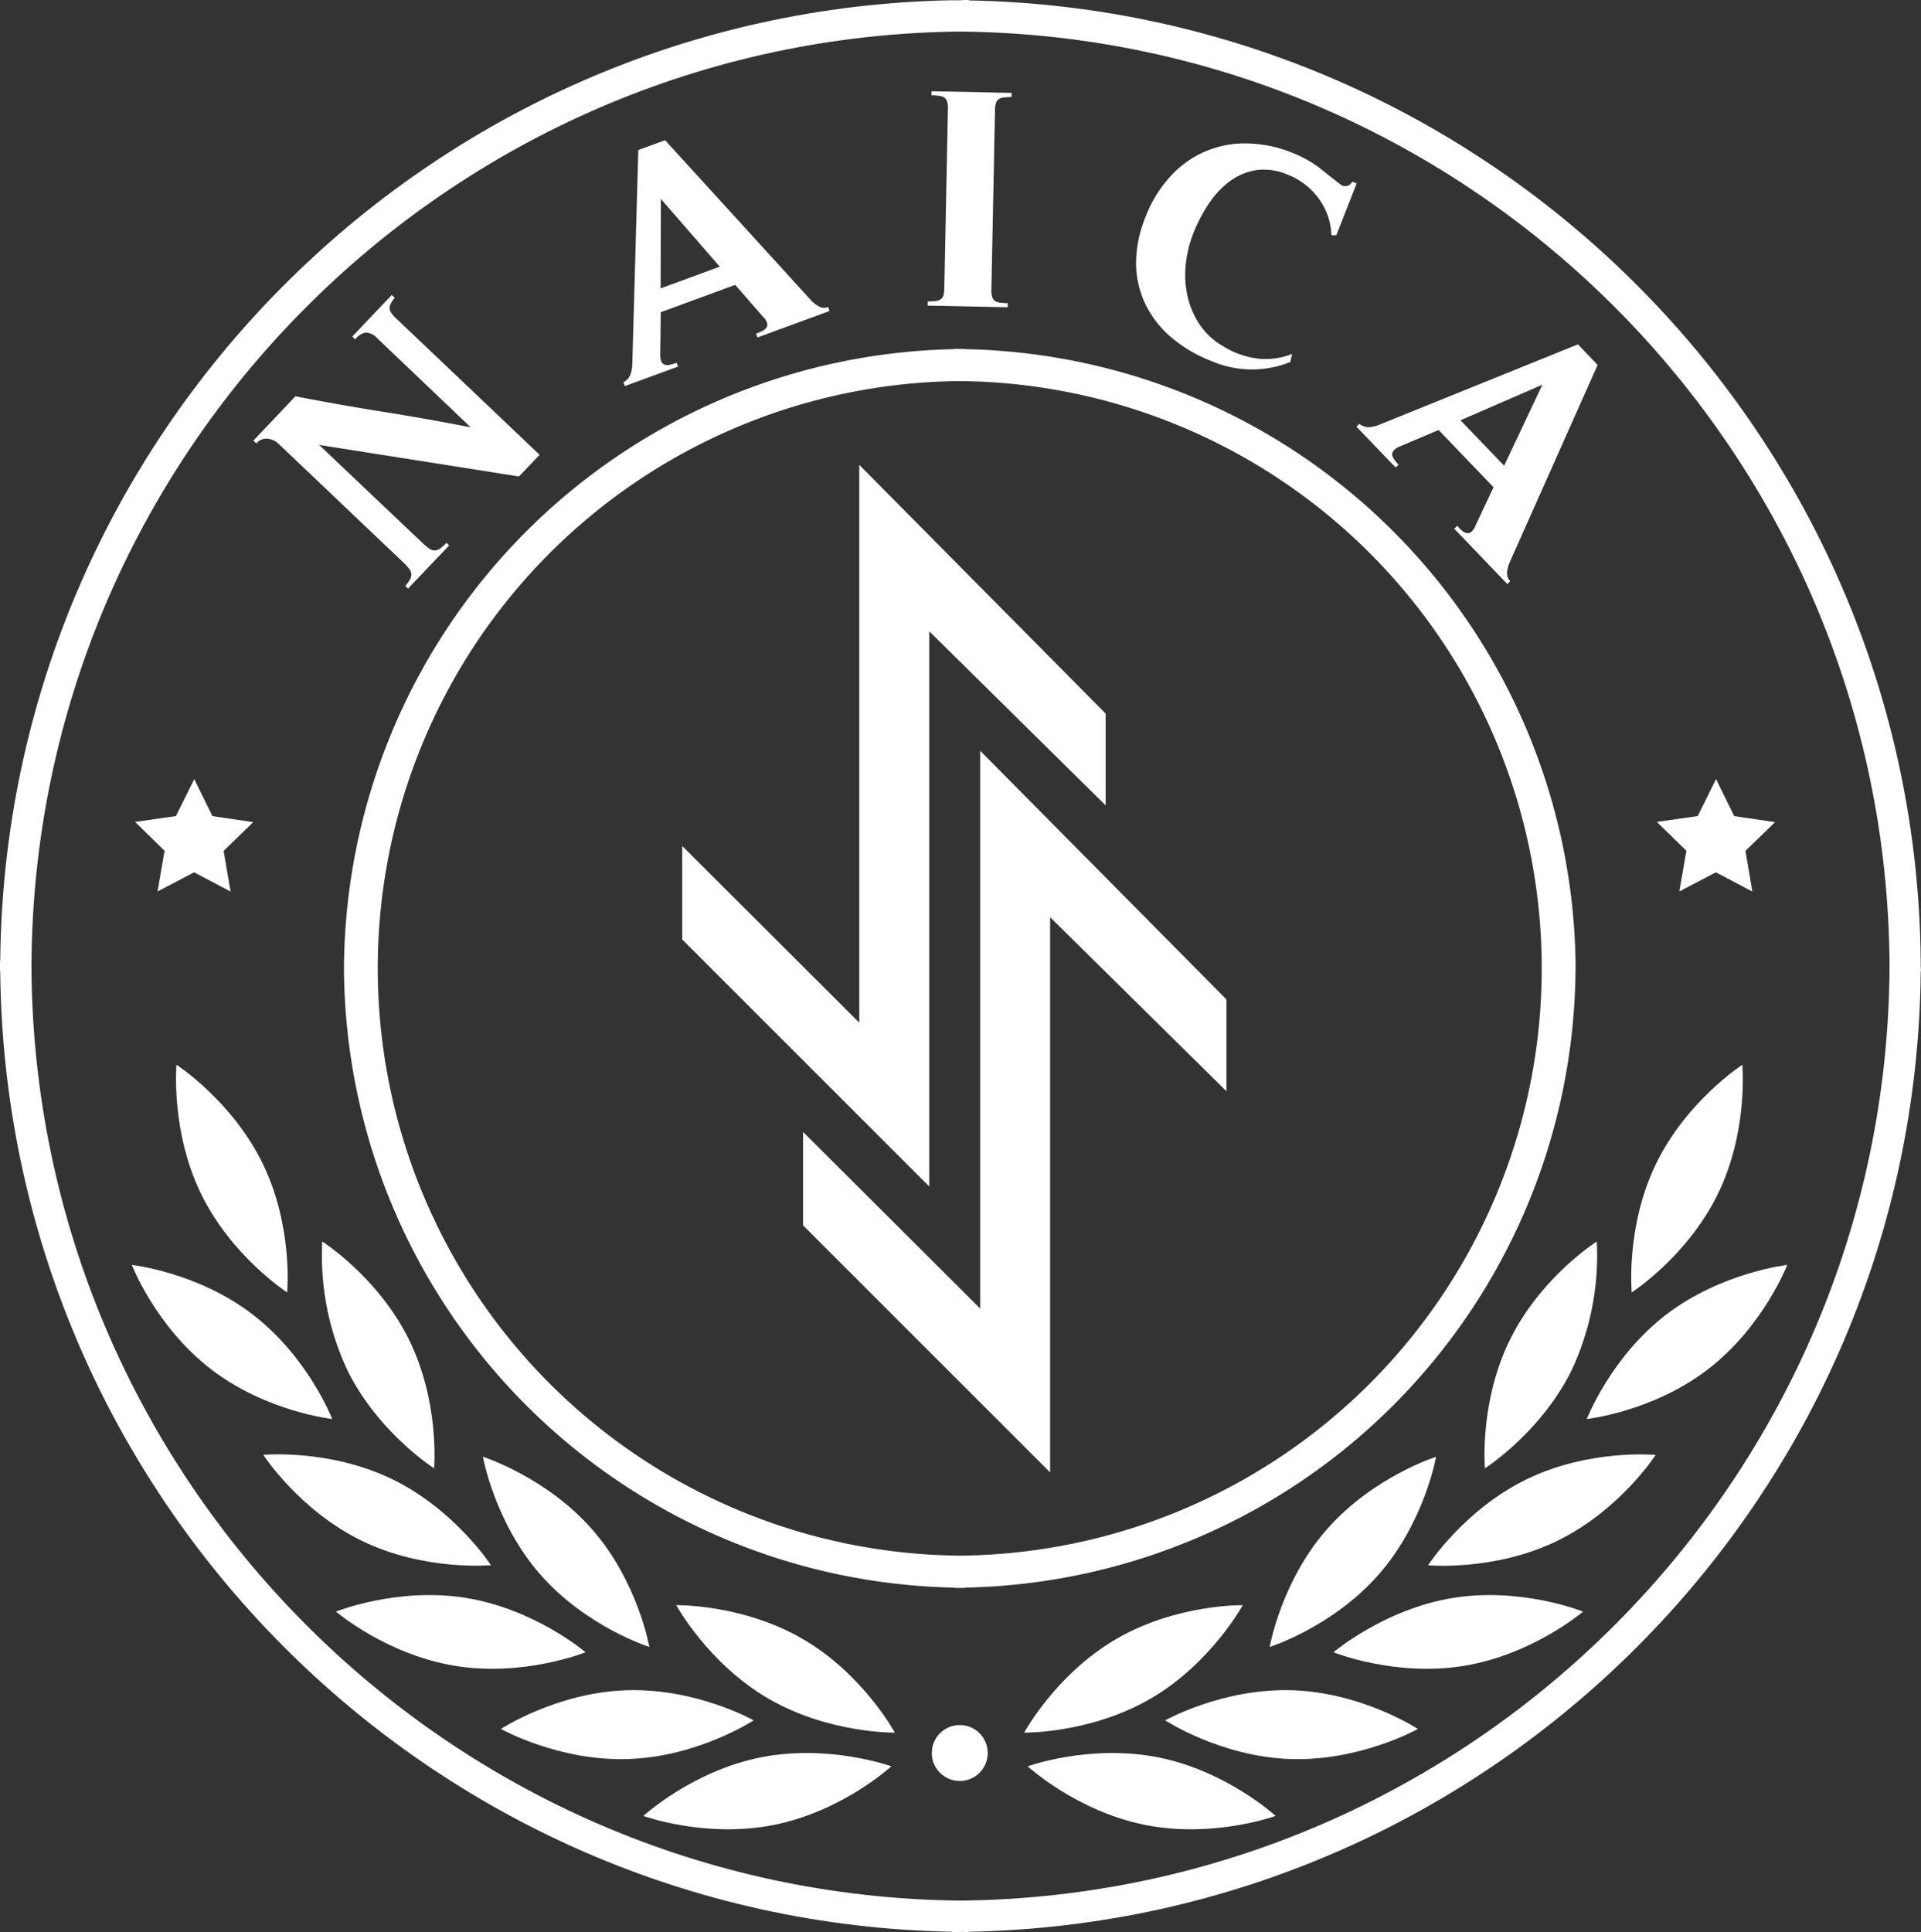 <svg style="fill: white" id="Layer_1" data-name="Layer 1" xmlns="http://www.w3.org/2000/svg" viewBox="0 0 408.06 410.38">
        <rect x="0" y="0" width="408.06" height="410.38" fill="#333333" stroke="none"/>
        <!-- N -->
        <path d="M80.16,71.87a3.41,3.41,0,0,0-2.46-1.24,3.71,3.71,0,0,0-2.25,1.45l-.62-.6,8.39-8.83.63.6A7.06,7.06,0,0,0,83,64.5a1.84,1.84,0,0,0,.15,2,7.46,7.46,0,0,0,1.06,1.19l30.41,28.9-4.31,4.54a1.51,1.51,0,0,1-.52,0l-42-6.63,22,20.87a10.64,10.64,0,0,0,1.42,1.17,2,2,0,0,0,1.17.37,2,2,0,0,0,1.14-.43,10.58,10.58,0,0,0,1.31-1.19l.58.55L86.68,125l-.58-.55a9.06,9.06,0,0,0,1-1.39,2,2,0,0,0,.27-1.11,2,2,0,0,0-.43-1.1,10.08,10.08,0,0,0-1.2-1.33L59.16,94.25a3.79,3.79,0,0,0-2.39-1.07,2.67,2.67,0,0,0-2.32,1l-.63-.59,8.94-9.42Q72.14,86,81.4,87.47t18.6,3.3Z"/>
        <!-- A -->
        <path d="M176.22,66.05l-15.31,5.62-.3-.81a12.74,12.74,0,0,0,1.32-.56,2.23,2.23,0,0,0,.85-.67,1.15,1.15,0,0,0,.18-.95,2.7,2.7,0,0,0-.79-1.3l-6-6.88-15.81,5.81-.11,9a3.35,3.35,0,0,0,.26,1.5,1.25,1.25,0,0,0,.71.66,2.05,2.05,0,0,0,1.1,0,9.89,9.89,0,0,0,1.41-.41l.3.81L132.72,82l-.3-.82a3,3,0,0,0,1.48-1.57,7,7,0,0,0,.41-2.17l1.28-45.58,5.69-2.08,31,34a6.78,6.78,0,0,0,1.64,1.28,2.27,2.27,0,0,0,2,.15Zm-35.83-23.8-.06,19,12.56-4.61Z"/>
        <!-- I -->
        <path d="M214.07,65.26l-17-.35v-.86l1.53-.1a2.67,2.67,0,0,0,1.11-.31,1.53,1.53,0,0,0,.65-.79,4.94,4.94,0,0,0,.23-1.53l.77-38.27a4.41,4.41,0,0,0-.2-1.57,1.58,1.58,0,0,0-.65-.81,2.85,2.85,0,0,0-1.1-.32,13.1,13.1,0,0,0-1.53-.1v-.87l17,.35v.86l-1.53.1a2.67,2.67,0,0,0-1.11.31,1.57,1.57,0,0,0-.65.79,4.66,4.66,0,0,0-.23,1.53l-.77,38.27a4.41,4.41,0,0,0,.2,1.57,1.45,1.45,0,0,0,.65.81,2.8,2.8,0,0,0,1.09.32,13.1,13.1,0,0,0,1.53.1Z"/>
        <!-- C -->
        <path d="M274.09,76.88a21.6,21.6,0,0,1-16.54-.11,29.92,29.92,0,0,1-8.7-5.08,21.61,21.61,0,0,1-5.53-7.06,20.29,20.29,0,0,1-2-8.63,26.23,26.23,0,0,1,2-9.89,27,27,0,0,1,5.2-8.54,21.26,21.26,0,0,1,16.21-7.11,27.06,27.06,0,0,1,9.81,2,24.23,24.23,0,0,1,6.57,3.85l.76.62c.4.32.83.66,1.29,1l1.27,1a3.82,3.82,0,0,0,.7.49,1.64,1.64,0,0,0,1.23,0,2.12,2.12,0,0,0,.9-.83l.93.36-4.32,11a5.28,5.28,0,0,1-1.05,0,13.84,13.84,0,0,0-2.73-7.83,14.94,14.94,0,0,0-6.67-5.07,12.52,12.52,0,0,0-6.84-.88A13,13,0,0,0,261,38.68a19,19,0,0,0-4.37,4.8,33.14,33.14,0,0,0-3.11,6,25,25,0,0,0-1.64,6.76,20.59,20.59,0,0,0,.38,6.69,18.26,18.26,0,0,0,2.57,6,14.92,14.92,0,0,0,5,4.61,17.91,17.91,0,0,0,7.45,2.63,15,15,0,0,0,7.2-1Z"/>
        <!-- A -->
        <path d="M320.21,124.07,308.92,112.3l.62-.6c.32.35.65.68,1,1a2.2,2.2,0,0,0,.95.51,1.19,1.19,0,0,0,1-.21,2.83,2.83,0,0,0,.88-1.25l3.89-8.26L305.59,91.33l-8.27,3.5a3.36,3.36,0,0,0-1.26.84,1.21,1.21,0,0,0-.33.91,2,2,0,0,0,.43,1,8.41,8.41,0,0,0,.94,1.13l-.63.6-8.34-8.7.63-.6a3.12,3.12,0,0,0,2,.73,7,7,0,0,0,2.15-.5l42.27-17.1,4.19,4.37-18.72,42a6.93,6.93,0,0,0-.51,2,2.28,2.28,0,0,0,.66,1.9Zm7.42-42.36-17.39,7.55,9.27,9.65Z"/>
        <!-- Círculo exterior -->
        <path d="M408,205.19v-1.1h0C407,92.67,317,2.1,205.79.09V0c-.59,0-1.17,0-1.76.05s-1.16,0-1.75,0v0C91,2.1,1.1,92.67.05,204.09H0v2.2H.05c1.05,111.42,91,202,202.23,204v.09c.59,0,1.16,0,1.75-.05s1.17.05,1.76.05v-.09C317,408.27,407,317.71,408,206.29h.06C408.07,205.92,408,205.56,408,205.19ZM204,403.68C95.27,402.59,7.14,314,6.68,205.19,7.14,96.34,95.27,7.79,204,6.7,312.8,7.79,400.92,96.34,401.38,205.19,400.92,314,312.8,402.59,204,403.68Z"/>
        <!-- Círculo interior -->
        <path d="M334.69,205.68V205h0A132.24,132.24,0,0,0,205,74.16V74.1h-2.26v.06A132.24,132.24,0,0,0,73.07,205h0v1.42h0A132.25,132.25,0,0,0,202.74,337.2v.06H205v-.06A132.24,132.24,0,0,0,334.67,206.39h0A4.21,4.21,0,0,0,334.69,205.68ZM203.87,330.41a124.74,124.74,0,0,1,0-249.47,124.74,124.74,0,0,1,0,249.47Z"/>
        <!-- Runa superior -->
        <polygon class="anima1" points="182.53 98.74 234.86 151.56 234.86 171.06 197.4 134.09 197.4 252.01 144.92 199.54 144.92 179.69 182.53 217.21 182.53 98.74"/>
        <!-- Runa inferior -->
        <polygon  class="anima2" points="208.21 159.46 260.53 212.28 260.53 231.78 223.07 194.81 223.07 312.73 170.59 260.26 170.59 240.42 208.21 277.93 208.21 159.46"/>
        <!-- Estrella izquierda -->
        <polygon points="37.37 173.33 41.26 165.48 45.12 173.34 53.79 174.62 47.51 180.72 48.98 189.36 41.23 185.27 33.46 189.34 34.96 180.7 28.69 174.57 37.37 173.33"/>
        <!-- Estrella derecha -->
        <polygon points="360.63 173.33 364.52 165.48 368.38 173.34 377.06 174.62 370.77 180.72 372.24 189.36 364.49 185.27 356.72 189.34 358.22 180.7 351.95 174.57 360.63 173.33"/>
        <!-- Hoja 18 -->
        <path d="M364.93,253.55c-6.5,13.33-18.32,20.95-18.32,20.95s-1.31-14,5.18-27.35,18.32-21,18.32-21S371.43,240.21,364.93,253.55Z"/>
        <!-- Hoja 15 -->
        <path d="M324.36,314.16c13.33-6.47,27.34-5.14,27.34-5.14s-7.63,11.82-21,18.29-27.35,5.14-27.35,5.14S311,320.63,324.36,314.16Z"/>
        <!-- Hoja 13 -->
        <path d="M308.59,339.4c14.64-2.38,27.68,2.9,27.68,2.9s-10.69,9.14-25.33,11.52-27.68-2.89-27.68-2.89S294,341.79,308.59,339.4Z"/>
        <!-- Hoja 12 -->
        <path d="M274.6,359c14.82.51,26.59,8.22,26.59,8.22s-12.27,6.89-27.09,6.39-26.59-8.22-26.59-8.22S259.78,358.49,274.6,359Z"/>
        <!-- Hoja 11 -->
        <path d="M246.07,373.26c14.54,2.91,24.9,12.43,24.9,12.43s-13.23,4.82-27.77,1.9-24.9-12.43-24.9-12.43S231.52,370.36,246.07,373.26Z"/>
        <!-- Hoja 16 -->
        <path d="M333.86,291c-6.56,13.3-18.43,20.86-18.43,20.86s-1.24-14,5.32-27.32,18.44-20.85,18.44-20.85A57.48,57.48,0,0,1,333.86,291Z"/>
        <!-- Hoja 17 -->
        <path d="M353.91,279.23c11.76-9,25.74-10.57,25.74-10.57s-5.07,13.12-16.83,22.16-25.75,10.57-25.75,10.57S342.15,288.27,353.91,279.23Z"/>
        <!-- Hoja 14 -->
        <path d="M292.88,334.4c-9.77,11.16-23.18,15.41-23.18,15.41s2.41-13.87,12.17-25,23.18-15.4,23.18-15.4S302.64,323.23,292.88,334.4Z"/>
        <!-- Hoja 10 -->
        <path d="M237.09,348.13c12.82-7.47,26.89-7.2,26.89-7.2s-6.72,12.37-19.54,19.83S217.56,368,217.56,368,224.27,355.59,237.09,348.13Z"/>
        <!-- separación ramas -->
        <circle cx="203.87" cy="372.33" r="5.94"/>

        <path d="M42.7,253.55C49.2,266.88,61,274.5,61,274.5s1.31-14-5.19-27.35-18.32-21-18.32-21S36.21,240.21,42.7,253.55Z"/>
        <path d="M83.28,314.16C69.94,307.69,55.93,309,55.93,309s7.64,11.82,21,18.29,27.35,5.14,27.35,5.14S96.63,320.63,83.28,314.16Z"/>
        <path d="M99.05,339.4c-14.64-2.38-27.68,2.9-27.68,2.9s10.69,9.14,25.33,11.52,27.68-2.89,27.68-2.89S113.69,341.79,99.05,339.4Z"/>
        <path d="M133,359c-14.82.51-26.59,8.22-26.59,8.22s12.27,6.89,27.09,6.39,26.59-8.22,26.59-8.22S147.86,358.49,133,359Z"/>
        <path d="M161.57,373.26c-14.54,2.91-24.9,12.43-24.9,12.43s13.22,4.82,27.77,1.9,24.9-12.43,24.9-12.43S176.11,370.36,161.57,373.26Z"/>
        <path d="M73.78,291c6.56,13.3,18.43,20.86,18.43,20.86s1.23-14-5.33-27.32-18.43-20.85-18.43-20.85A57.48,57.48,0,0,0,73.78,291Z"/>
        <path d="M53.72,279.23C42,270.19,28,268.66,28,268.66s5.07,13.12,16.83,22.16,25.74,10.57,25.74,10.57S65.48,288.27,53.72,279.23Z"/>
        <path d="M114.76,334.4c9.77,11.16,23.18,15.41,23.18,15.41s-2.41-13.87-12.18-25-23.17-15.4-23.17-15.4S105,323.23,114.76,334.4Z"/>
        <path d="M170.55,348.13c-12.82-7.47-26.89-7.2-26.89-7.2s6.72,12.37,19.54,19.83S190.08,368,190.08,368,183.37,355.59,170.55,348.13Z"/>
    </svg>